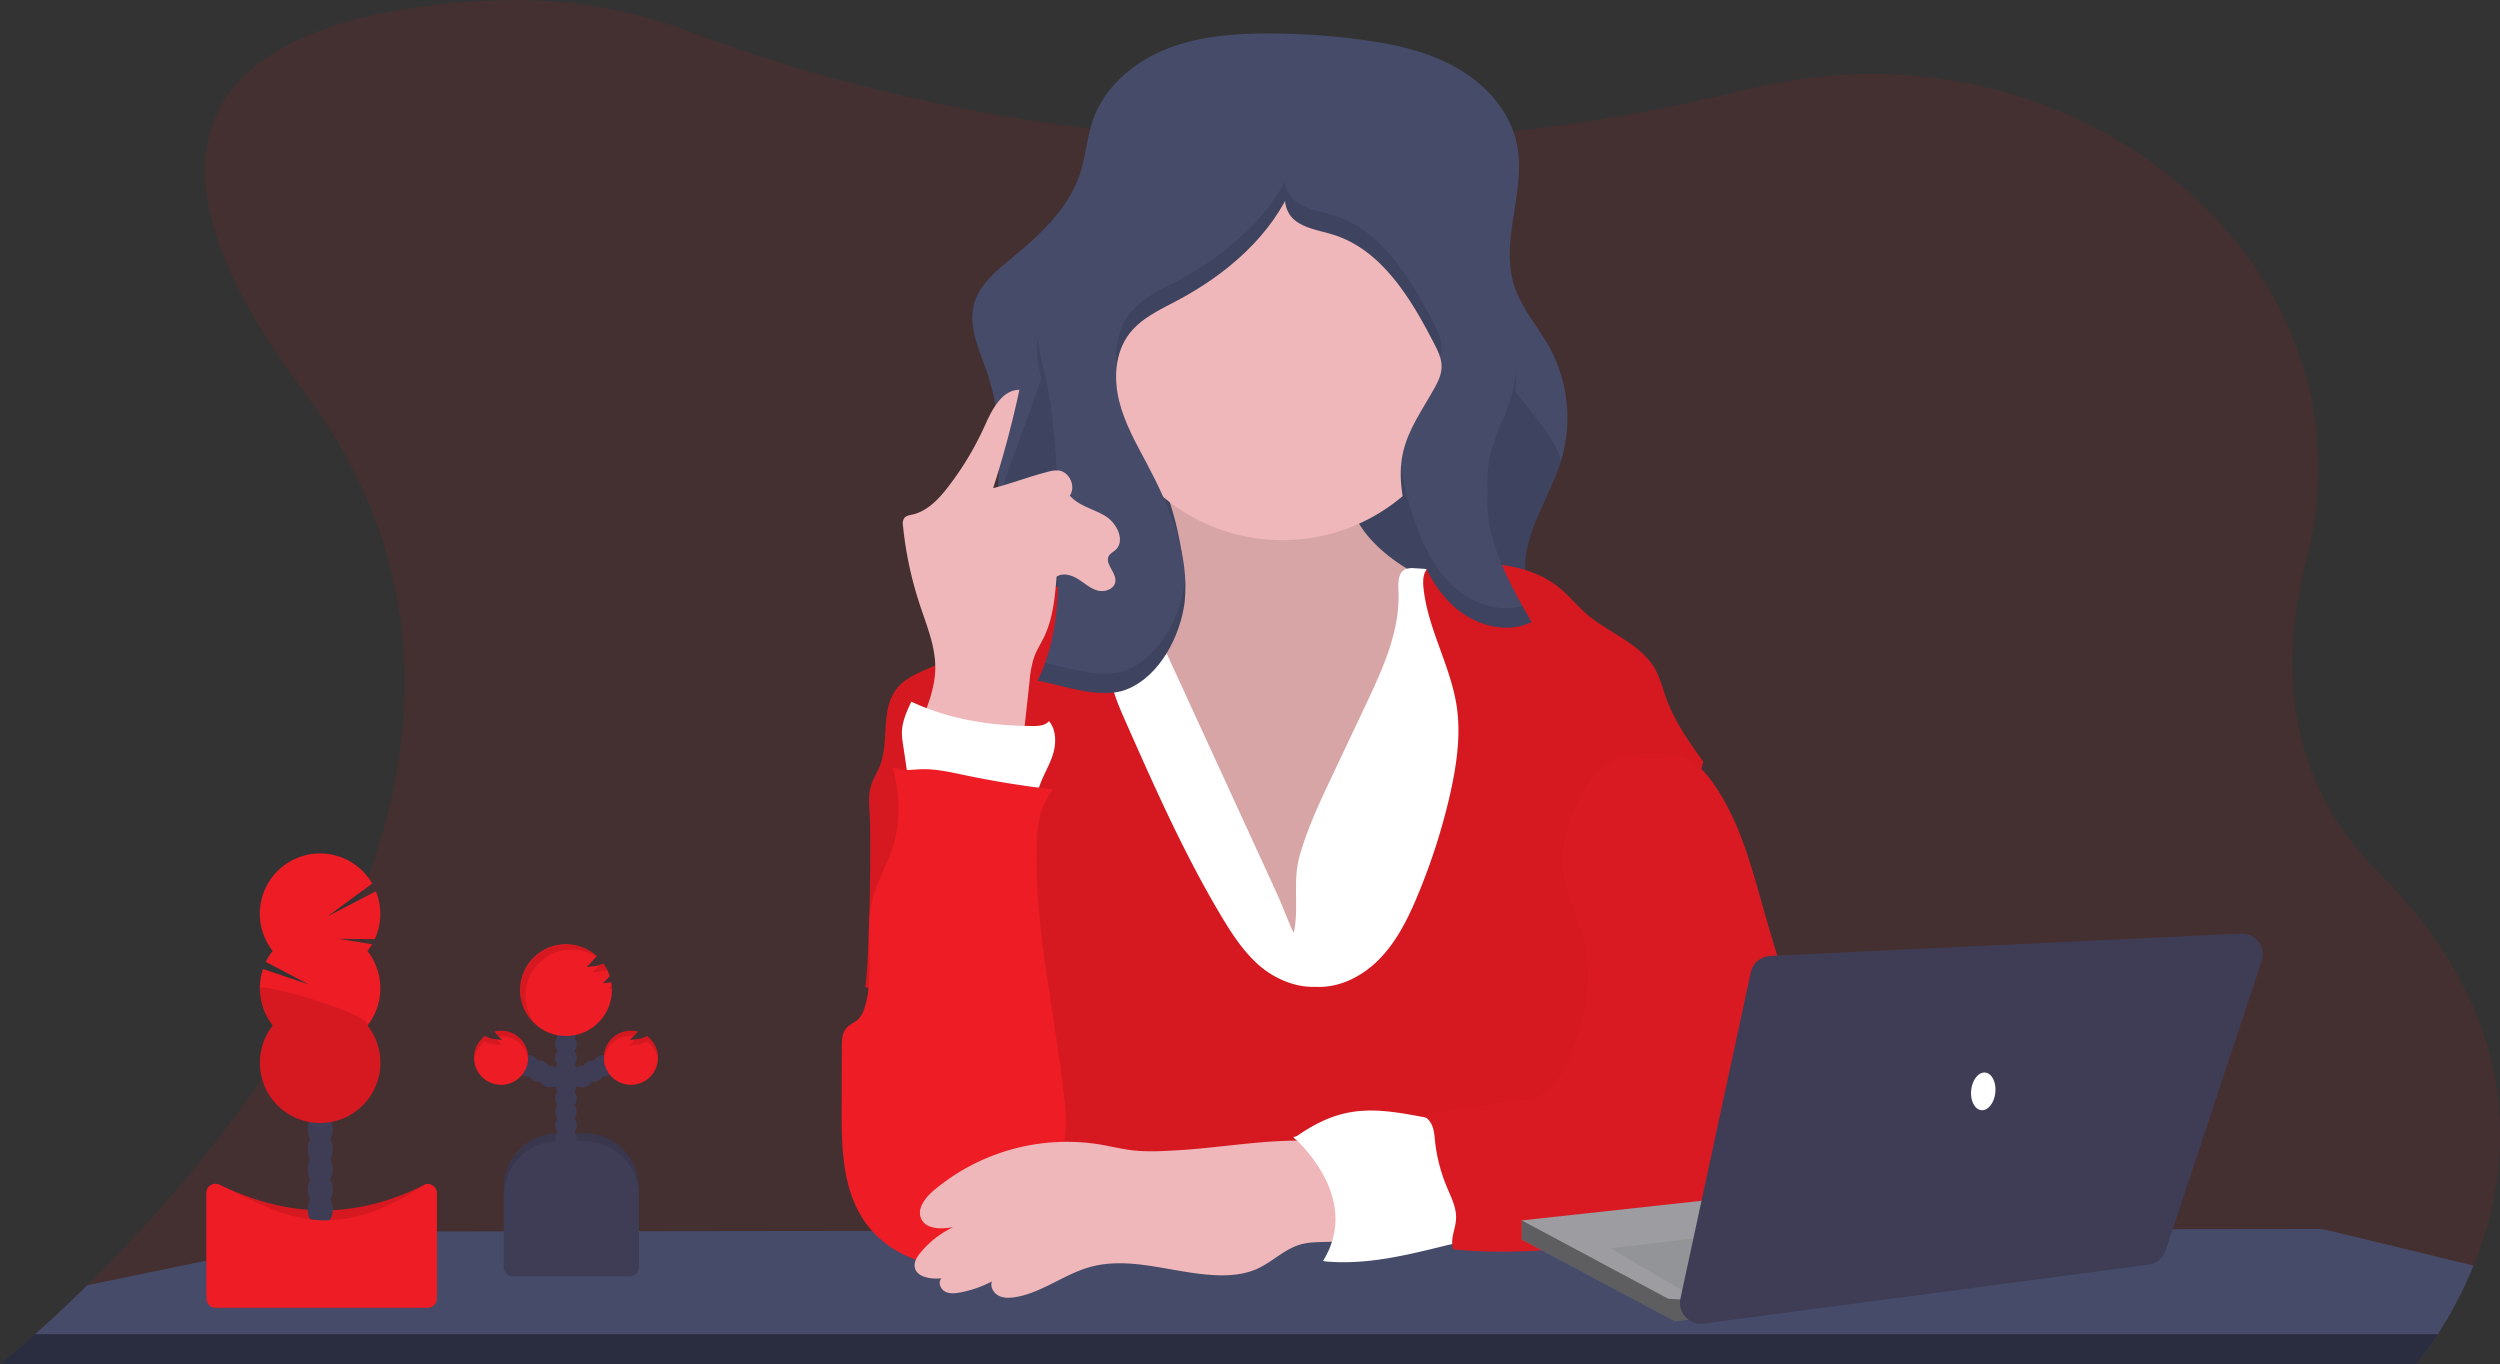 <svg data-name="Layer 1" xmlns="http://www.w3.org/2000/svg" width="1150" height="627.49"><rect width="100%" height="100%" fill="#333333" stroke="none"/><path d="M1137.81 582.18a188.54 188.54 0 01-16.41 31.56 135.82 135.82 0 01-9.94 13.67.7.7 0 01-.11.12H0l.15-.12c1-.78 6.87-5.53 16-13.67 6.55-5.83 14.77-13.41 24-22.53 75.49-74.25 220.5-250 99.73-411C27.61 30.54 148.49 3.38 228.23.21a227.81 227.81 0 0189.86 14.69c36.84 14 104.17 35.46 191.89 45.3 2.88.32 5.78.64 8.72.93a840.12 840.12 0 00139.78 2.54c1.37-.08 2.75-.18 4.14-.28a830.62 830.62 0 00136.72-21.15c2.91-.71 5.78-1.38 8.64-2.05 149.63-34.62 287.57 83.37 253.08 216.71-12.75 49.32-9.51 101.89 33 144.42 69.6 69.42 61.17 137.79 43.75 180.86z" fill="#ed1c25" opacity=".1"/><path d="M1137.81 582.18a188.54 188.54 0 01-16.41 31.56 135.82 135.82 0 01-9.94 13.67H.15c1-.78 6.87-5.53 16-13.67 6.55-5.83 14.77-13.41 24-22.53l117.13-24.2a22.79 22.79 0 014.6-.47l124.87-.18h.13l61.85-.08h.14l52.2-.06h69.17l143.42-.2h61.71l24.63-.28h8.14l71.64-.1h33.88l82.75-.11h24.64l78.38-.11 66.16-.08a23.45 23.45 0 015.47.65z" fill="#454b69"/><path d="M16.15 613.74H1121.4a135.82 135.82 0 01-9.94 13.67H.15c.98-.83 6.85-5.58 16-13.67z" fill="none"/><path d="M16.15 613.74H1121.4a135.82 135.82 0 01-9.94 13.67H.15c.98-.83 6.85-5.58 16-13.67z" opacity=".4"/><path d="M733.22 302.74l-2.22.43-100.36 19.28c-29.15 5.6-58.72 11.23-88.33 9.08-21.45-1.56-41.49-7.92-62.1-13.5-11.65-3.16-24-4.42-27.95-17.46-5.45-18 3.42-44.65 5.51-62.89 2-17.9 3.18-36.25-.38-53.94a95.9 95.9 0 00-3.12-11.74c-3.57-10.59-9.18-21.6-6.15-32.35 2.39-8.53 9.68-14.62 16.5-20.26 13.36-11 27-23.33 32.3-39.82 2.6-8 3.09-16.61 5.89-24.55 5.31-15.1 18.65-26.39 33.49-32.37s31.16-7.25 47.17-7.25a319.6 319.6 0 0142.27 2.81c15.28 2 30.7 5.29 44.13 12.87s24.75 20 27.88 35.14c4.43 21.41-7.87 44.21-1.27 65 3.32 10.51 11 19 16.33 28.62a68.17 68.17 0 015 53c-6.38 19.77-22 39.77-14 58.94 5.09 12.19 18.09 18.7 27.15 28.36q1.21 1.3 2.26 2.6z" fill="#454b69"/><path d="M731 300.22v2.95l-100.36 19.28c-29.15 5.6-58.72 11.23-88.33 9.08-21.45-1.56-41.49-7.92-62.1-13.5-11.65-3.16-24-4.42-27.95-17.46-5.45-18 3.42-44.65 5.51-62.89 2-17.9 32.79-83.25 29.23-100.94l184 8c1.24 9.77 49.87 58.81 46.84 68.18-6.38 19.77-22 39.77-14 58.94 5.1 12.19 18.1 18.7 27.16 28.36z" opacity=".1"/><path d="M543 250.74c1.09 6.19 1.67 13-1.49 18.4-4.21 7.24-13.39 9.55-21.6 11.19l-28.5 5.7c-1.94.39-4 .83-5.45 2.16-1.71 1.53-2.29 3.95-2.54 6.23-1.15 10.32 2.5 20.49 5.83 30.32 6.73 19.91 12.38 40.24 20.89 59.45s20.19 37.55 36.86 50.39 38.73 19.68 59.14 14.66c17.78-4.37 32.36-16.92 44.93-30.23 10.37-11 20.07-23 25.1-37.27 3.47-9.8 4.6-20.24 5.69-30.58l5.06-47.56c.79-7.44 1.31-15.81-3.52-21.52-2.12-2.51-5-4.18-7.94-5.73-10.94-5.81-22.46-10.61-32.64-17.61s-19.21-16.64-22.3-28.6c-1.85-7.18-1.52-15-4.67-21.69-3.52-7.5-11-12.58-19-14.81s-16.44-1.93-24.68-1-40 3.31-43.41 12.6c-1.83 5 5.76 15.73 7.56 20.65a144.17 144.17 0 016.68 24.85z" fill="#efb7b9"/><path d="M543 250.74c1.09 6.19 1.67 13-1.49 18.4-4.21 7.24-13.39 9.55-21.6 11.19l-28.5 5.7c-1.94.39-4 .83-5.45 2.16-1.71 1.53-2.29 3.95-2.54 6.23-1.15 10.32 2.5 20.49 5.83 30.32 6.73 19.91 12.38 40.24 20.89 59.45s20.19 37.55 36.86 50.39 38.73 19.68 59.14 14.66c17.78-4.37 32.36-16.92 44.93-30.23 10.37-11 20.07-23 25.1-37.27 3.47-9.8 4.6-20.24 5.69-30.58l5.06-47.56c.79-7.44 1.31-15.81-3.52-21.52-2.12-2.51-5-4.18-7.94-5.73-10.94-5.81-22.46-10.61-32.64-17.61s-19.21-16.64-22.3-28.6c-1.85-7.18-1.52-15-4.67-21.69-3.52-7.5-11-12.58-19-14.81s-16.44-1.93-24.68-1-40 3.31-43.41 12.6c-1.83 5 5.76 15.73 7.56 20.65a144.17 144.17 0 016.68 24.85z" opacity=".1"/><path d="M611.59 359.48l16.71-35.38c7.83-16.58 15.83-34 15-52.31-.16-3.64-.2-8.19 3-9.84a8.58 8.58 0 014.39-.56 177.59 177.59 0 0151.51 10.42c3.21 1.16 6.5 2.5 8.75 5.06s3.16 6 3.93 9.3a271.54 271.54 0 015.73 33.87c3 28.22 1.51 56.69 0 85l-4.44 86.43a8.26 8.26 0 01-.73 3.56c-1.1 2-3.58 2.67-5.81 3.05-8.59 1.47-17.37 1.17-26.07.84-61.2-2.32-122.72-5.88-183.52 1.54q.41-13.49-.43-27c-2.41-38.89-12.49-76.83-22.39-114.51-5.77-22-11.36-46-2.07-66.73a28.59 28.59 0 015.79-8.82c3.95-3.87 9.34-5.91 14.68-7.37a93.43 93.43 0 0128.29-3.2l63.05 137.27c2.88 6.28 5.25 12.89 8.12 19.09 2.58-10.71-.52-23.26 2.58-34.87 3.34-12.05 8.6-23.58 13.93-34.84z" fill="#fff"/><path d="M605 453.93c11.28.71 22.24-5.07 30-13.24s12.88-18.53 17.21-29A286 286 0 00667 365.58c3-13.4 5.13-27.27 3.06-40.85-2.86-18.75-13.47-35.79-15.28-54.67-.31-3.3-.11-7.16 2.54-9.15 1.64-1.23 3.8-1.4 5.84-1.52 18.86-1.12 39.58-.91 54.19 11.06 4.45 3.64 8.06 8.19 12.41 11.94 10.36 9 25 13.58 31.65 25.53 2.32 4.16 3.43 8.87 5.05 13.35 3.82 10.6 10.43 19.92 17 29.09-6.37 26.88-13.69 53.78-20.06 80.66-3.73 15.77-7.49 31.6-13.35 46.7-3.84 9.9-8.67 20-7.49 30.6.47 4.17 1.86 8.16 3.07 12.18a140 140 0 015.89 43.53l-285.34.7c13.67-19.6 17.68-43.64 16.29-67.49-.67-11.43-3.25-22.93-9-32.82-9.06-15.5-25-25.6-40.71-34.25-11-6-22.81 27.76-34.7 23.89 1.92-13.58 2.8-66 2-79.67-.26-4.48-.66-9.08.72-13.36.94-2.93 2.67-5.55 3.84-8.4 4.69-11.41.22-26 7.8-35.71 5.24-6.75 14.43-8.67 21.9-12.83 7.67-4.28 13.6-11 20.28-16.74a90.19 90.19 0 0146.16-20.61 58.14 58.14 0 018.81 26c.51 5.81.14 11.7.95 17.48 1.11 7.83 4.35 15.18 7.56 22.42 13.37 30.19 26.79 60.47 43.73 88.82 4.79 8 10 16 16.94 22.23s16.93 10.68 26.25 10.24z" fill="#ed1c25"/><path d="M605 453.93c11.28.71 22.24-5.07 30-13.24s12.88-18.53 17.21-29A286 286 0 00667 365.58c3-13.4 5.13-27.27 3.06-40.85-2.86-18.75-13.47-35.79-15.28-54.67-.31-3.3-.11-7.16 2.54-9.15 1.64-1.23 3.8-1.4 5.84-1.52 18.86-1.12 39.58-.91 54.19 11.06 4.45 3.64 8.06 8.19 12.41 11.94 10.36 9 25 13.58 31.65 25.53 2.32 4.16 3.43 8.87 5.05 13.35 3.82 10.6 10.43 19.92 17 29.09-6.37 26.88-13.69 53.78-20.06 80.66-3.73 15.77-7.49 31.6-13.35 46.7-3.84 9.9-8.67 20-7.49 30.6.47 4.17 1.86 8.16 3.07 12.18a140 140 0 015.89 43.53l-285.34.7c13.67-19.6 17.68-43.64 16.29-67.49-.67-11.43-3.25-22.93-9-32.82-9.06-15.5-25-25.6-40.71-34.25-11-6-22.81 27.76-34.7 23.89 1.92-13.58 2.8-66 2-79.67-.26-4.48-.66-9.08.72-13.36.94-2.93 2.67-5.55 3.84-8.4 4.69-11.41.22-26 7.8-35.71 5.24-6.75 14.43-8.67 21.9-12.83 7.67-4.28 13.6-11 20.28-16.74a90.19 90.19 0 0146.16-20.61 58.14 58.14 0 018.81 26c.51 5.81.14 11.7.95 17.48 1.11 7.83 4.35 15.18 7.56 22.42 13.37 30.19 26.79 60.47 43.73 88.82 4.79 8 10 16 16.94 22.23s16.93 10.68 26.25 10.24z" opacity=".1"/><circle cx="589.91" cy="162.75" r="85.72" fill="#efb7b9"/><path d="M544.93 276.98c2.35-22.18-6.87-43.88-17.31-63.59-5-9.42-10.36-18.81-12.87-29.16s-1.79-22.07 4.63-30.58c5.46-7.24 14.12-11.15 22.13-15.4 22.61-12 43.28-29.64 53.22-53.23-5.62 3.06-4.16 12.19.8 16.22s11.72 4.81 17.82 6.73c22.24 7 35.58 29.18 46.28 49.9 1.75 3.38 3.53 6.95 3.51 10.76s-1.76 7.19-3.58 10.43c-5.28 9.4-11.74 18.43-14.14 28.94-2.75 12 .15 24.62 3.92 36.39 4 12.52 9.31 25.14 18.91 34.12s24.49 13.44 36.3 7.64c-11.79-20.27-24-42.92-19.4-65.9 2.22-11 8.19-21 10.73-31.94 4.84-20.87-3.22-42.34-11.13-62.26L661.11 66.6c-3.61-9.09-7.72-18.79-16-23.94-5.6-3.47-12.38-4.37-18.94-5-21.12-1.88-43-1.26-62.66 6.6-35.82 14.31-58.28 49.59-76.1 83.81-5.34 10.25-10.61 21.14-10.39 32.7.12 6.34 1.89 12.51 3.33 18.69 5.86 25.16 6.18 51.23 6.48 77.06.23 19.82-.8 38.5-9.47 56.55 11.88 2.36 29.11 8.73 40.87 4.07 15.33-6.06 24.77-24.73 26.7-40.16z" fill="#454b69"/><path d="M486.78 256.1q.06-4.23 0-8.54c-.3-25.83-.62-51.9-6.48-77.06a130.05 130.05 0 01-3.06-14.88 38.89 38.89 0 00-.27 5.19c.12 6.34 1.89 12.51 3.33 18.69 5.83 25.01 6.19 50.92 6.48 76.6zm209.1-67.79a60.51 60.51 0 001.3-17.82 55.54 55.54 0 01-1.3 8.82c-2.54 11-8.51 20.91-10.73 31.94a53 53 0 00-.8 14.78 52.45 52.45 0 01.8-5.78c2.22-11.03 8.19-20.98 10.73-31.94zm-33.52-24.27a14.41 14.41 0 00.78-4.41c0-3.81-1.76-7.38-3.51-10.76-10.7-20.72-24-42.88-46.28-49.9-6.1-1.92-12.85-2.7-17.82-6.73a12.68 12.68 0 01-4.38-8.8c-10.84 19.9-29.46 35.12-49.64 45.81-8 4.25-16.67 8.16-22.13 15.4-5.13 6.8-6.62 15.65-5.73 24.21a30.61 30.61 0 015.73-15.21c5.46-7.24 14.12-11.15 22.13-15.4 20.18-10.69 38.8-25.91 49.64-45.81a12.68 12.68 0 004.38 8.8c5 4 11.72 4.81 17.82 6.73 22.24 7 35.58 29.18 46.28 49.9a39.4 39.4 0 012.73 6.17zm5.89 105.47c-9.6-9-14.89-21.6-18.91-34.12a98.77 98.77 0 01-4.8-21.71c-.93 10.27 1.62 20.78 4.8 30.71 4 12.52 9.31 25.14 18.91 34.12s24.49 13.44 36.3 7.64c-1.42-2.43-2.83-4.9-4.23-7.39-10.97 3.09-23.57-1.31-32.07-9.25zm-123.32-1.53c-1.93 15.43-11.37 34.1-26.74 40.2-10.67 4.23-25.86-.63-37.45-3.32a86.63 86.63 0 01-3.42 8.25c11.88 2.36 29.11 8.73 40.87 4.07 15.37-6.1 24.81-24.77 26.74-40.2a69.48 69.48 0 00.22-11.62c-.06.87-.15 1.75-.22 2.62z" opacity=".1"/><path d="M666.1 515.92c-15.45-2.45-31.13-7.18-46.45-4-8.88 1.84-17 6.26-24.38 11.6 4.06 3.25 8.8 6.15 11.38 10.67a42 42 0 013.58 9.87c1.62 6 3.25 12.12 3.5 18.36s-1 12.74-4.72 17.77c19.48 1.92 38.36-2.88 57.36-7.57a15.71 15.71 0 006.07-2.45c3-2.36 3.88-6.56 3.9-10.39 0-6.84-1.92-13.51-3.87-20.07-2.32-7.87-4.04-15.97-6.37-23.79z" fill="#fff"/><path d="M770.42 347.25c7.67 1 13.62 7.19 18 13.55 12.29 17.7 17.59 39.16 23.49 59.89q11 38.67 25.87 76.12a114.56 114.56 0 007.76 16.7c2.47 4.13 5.47 8.1 6.56 12.79 2.64 11.34-6.71 22-16.46 28.32a65.14 65.14 0 01-16.85 8.12c-5.82 1.74-11.89 2.4-17.92 3.06l-55.51 6c-25.55 2.78-51.33 5.56-76.89 2.88-1.61-5.6 1.55-9.56 1.32-15.39-.16-4.17-2-8.05-3.64-11.89a76 76 0 01-5.93-21.51c-.29-2.73-.39-5.53-1.43-8.07s-3.27-4.82-6-5c15-1.49 26.39-4.32 41.39-5.82 5.57-.56 11.36-1.19 16.11-4.15 5.89-3.67 9.19-10.29 11.81-16.71 6.49-15.9 10.67-33.42 7.26-50.26-2.8-13.81-10.61-26.67-10.57-40.76 0-8.39 2.86-16.52 6.24-24.2 3.58-8.12 8.25-16.42 16.11-20.54s20.41-4.33 29.28-3.13z" fill="#ed1c25"/><path d="M770.42 347.25c7.67 1 13.62 7.19 18 13.55 12.29 17.7 17.59 39.16 23.49 59.89q11 38.67 25.87 76.12a114.56 114.56 0 007.76 16.7c2.47 4.13 5.47 8.1 6.56 12.79 2.64 11.34-6.71 22-16.46 28.32a65.14 65.14 0 01-16.85 8.12c-5.82 1.74-11.89 2.4-17.92 3.06l-55.51 6c-25.55 2.78-51.33 5.56-76.89 2.88-1.61-5.6 1.55-9.56 1.32-15.39-.16-4.17-2-8.05-3.64-11.89a76 76 0 01-5.93-21.51c-.29-2.73-.39-5.53-1.43-8.07s-3.27-4.82-6-5c15-1.49 26.39-4.32 41.39-5.82 5.57-.56 11.36-1.19 16.11-4.15 5.89-3.67 9.19-10.29 11.81-16.71 6.49-15.9 10.67-33.42 7.26-50.26-2.8-13.81-10.61-26.67-10.57-40.76 0-8.39 2.86-16.52 6.24-24.2 3.58-8.12 8.25-16.42 16.11-20.54s20.41-4.33 29.28-3.13z" opacity=".08"/><path d="M422.81 334.26c3.63-8.62 7.32-17.52 7.42-26.87.11-10.11-4-19.71-7.14-29.31a169.49 169.49 0 01-7.71-36.19 5 5 0 01.5-3.47c.83-1.17 2.43-1.41 3.84-1.72 6.92-1.58 12.15-7.17 16.47-12.8a140.34 140.34 0 0016.86-28.16c3.31-7.37 7.79-16.36 15.87-16.43a458.36 458.36 0 01-12.08 45.25c8.45-2.16 16.48-5.3 24.93-7.46a14.93 14.93 0 015.12-.68c5.06.53 8.16 7.38 5.22 11.53 4.13 4.84 11 6.14 16.4 9.46s9.28 11.54 4.48 15.71c-.94.81-2.13 1.38-2.81 2.42-2.32 3.58 3.36 7.69 2.89 11.93-.38 3.47-4.83 5.09-8.2 4.17s-6-3.44-9-5.29-6.92-3-9.83-1.08c-.78 9.41-1.62 19-5.69 27.57-1.49 3.13-3.4 6.06-4.6 9.31a45.88 45.88 0 00-2.12 10.93L470 346.27c-17.32 3.47-32.85-1.72-47.19-12.01z" fill="#efb7b9"/><path d="M418.58 364.01l-3.19-21.59a35.1 35.1 0 01-.51-5.32c0-5 2.2-9.77 4.33-14.32 17.65 8.24 36.73 11.17 56.2 11.18 2.57 0 5.5-.24 7.1-2.25 3.31 3.81 3.41 9.94 2 14.78s-4.12 9.2-5.92 13.92c-.91 2.39-1.65 5-3.39 6.84-2.7 2.91-7.08 3.41-11.06 3.39a70.71 70.71 0 01-12.48-1.19c-10.66-1.98-22.42-7.35-33.08-5.44z" fill="#fff"/><path d="M484.41 363.13q-20.55-2.34-40.83-6.6c-6.63-1.39-13.32-2.94-20.08-2.67-4.4.18-9.13 1.06-13-1.12 3.77 12.83 4 26.35-.51 38.94-2.67 7.5-6.74 14.49-8.7 22.21-4.08 16.15 1.52 33.76-3.58 49.62a12.56 12.56 0 01-3.08 5.52c-1.56 1.43-3.69 2.17-5.13 3.72-2.12 2.28-2.25 5.71-2.26 8.82l-.09 27.55c-.06 17.54.17 36.14 9.43 51 10.56 17 32.79 25.81 52.14 20.64a38.76 38.76 0 0014.16-6.93c6.72-5.34 11-13.06 15.19-20.58 5-9 10-18.2 11.61-28.33 1.14-7.17.5-14.49-.32-21.7-4.52-40-14.33-79.66-12.22-119.81a36.31 36.31 0 017.27-20.28z" fill="#ed1c25"/><path d="M541.67 529.13c-6.95.4-13.95.8-20.87 0-5-.6-9.88-1.83-14.84-2.67a95.11 95.11 0 00-76.59 21.28c-3.84 3.28-7.72 8.31-5.6 12.9 2.28 4.94 9.25 4.8 14.62 3.88a44 44 0 00-15 11.73c-1.5 1.83-2.92 4-2.63 6.37.61 4.95 7.33 5.85 12.3 5.42-1.62 1.74-.53 4.82 1.53 6s4.62.94 6.95.51a51.52 51.52 0 0014.76-5.11c-.94 2.45.69 5.32 3 6.54s5.12 1.13 7.71.71c12.22-2 22.42-10.5 34.34-13.84 19.06-5.33 39 3.17 58.81 3.77 6.2.19 12.56-.44 18.21-3 6.93-3.15 12.52-9.06 19.84-11.16 8.13-2.32 17.46.35 24.9-3.66 5.41-2.91.53-25.34-.85-29.66-2.53-7.9-5.07-13.14-13.5-13.94-21.33-2.09-45.6 2.69-67.09 3.93z" fill="#efb7b9"/><path d="M594.88 523.01s32.29 27.33 13.66 57.15l36-12.43v-26.09c0-1.24-13.67-19.87-13.67-19.87l-16.15-2.49z" fill="#fff"/><path d="M256.79 521.32h12.11a25 25 0 0125 25v37.11h-62.11v-37.11a25 25 0 0125-25z" fill="#3f3d56"/><path d="M256.79 521.32h12.11a25 25 0 0125 25v37.11h-62.11v-37.11a25 25 0 0125-25z" opacity=".1"/><circle cx="260.36" cy="530.01" r="4.97" fill="#3f3d56"/><circle cx="260.36" cy="523.8" r="4.97" fill="#3f3d56"/><circle cx="260.36" cy="517.59" r="4.97" fill="#3f3d56"/><circle cx="260.36" cy="511.38" r="4.97" fill="#3f3d56"/><circle cx="260.36" cy="505.17" r="4.97" fill="#3f3d56"/><circle cx="260.36" cy="498.96" r="4.97" fill="#3f3d56"/><circle cx="260.36" cy="492.74" r="4.97" fill="#3f3d56"/><circle cx="267.82" cy="495.23" r="4.97" fill="#3f3d56"/><circle cx="272.79" cy="492.74" r="4.97" fill="#3f3d56"/><circle cx="277.76" cy="490.26" r="4.97" fill="#3f3d56"/><circle cx="260.36" cy="486.53" r="4.97" fill="#3f3d56"/><circle cx="260.36" cy="480.32" r="4.97" fill="#3f3d56"/><circle cx="260.36" cy="474.11" r="4.97" fill="#3f3d56"/><circle cx="260.36" cy="467.9" r="4.97" fill="#3f3d56"/><path d="M281 451.87q-1.86.27-3.72.39a28.56 28.56 0 003.2-3.28 21 21 0 00-3-5.83 10.22 10.22 0 01-4 1.26c-1.23.18-2.47.31-3.71.4 1.63-1.33 3.15-3.33 4.75-5a21.1 21.1 0 106.93 15.61 20.68 20.68 0 00-.32-3.63zm16.57 24.69a9.64 9.64 0 01-4.18 1.39c-1.23.18-2.47.32-3.71.4a36.4 36.4 0 003.68-3.82 12.44 12.44 0 104.21 2z" fill="#ed1c25"/><circle cx="252.91" cy="495.23" r="4.97" fill="#3f3d56"/><circle cx="247.94" cy="492.74" r="4.97" fill="#3f3d56"/><circle cx="242.97" cy="490.26" r="4.97" fill="#3f3d56"/><path d="M223.16 476.56a9.64 9.64 0 004.18 1.39c1.23.18 2.47.32 3.71.4a35.42 35.42 0 01-3.68-3.82 12.44 12.44 0 11-4.21 2z" fill="#ed1c25"/><path d="M256.79 525h12.11a25 25 0 0125 25v32.87a4.24 4.24 0 01-4.24 4.24H236a4.24 4.24 0 01-4.24-4.24V550a25 25 0 0125.03-25z" fill="#3f3d56"/><path d="M281.34 453.23a18.83 18.83 0 01-1.6 1.52c.57 0 1.13-.09 1.7-.15-.02-.46-.05-.92-.1-1.37zm-9.06-5.94c1.25-.08 2.48-.21 3.72-.39a12 12 0 003.23-.88 21.92 21.92 0 00-1.74-2.87 7.52 7.52 0 01-2 .85 28.79 28.79 0 01-3.21 3.29zm-30.55 10.67a21.08 21.08 0 0132.5-17.76l.32-.34a21.1 21.1 0 10-27.82 31.73 21 21 0 01-5-13.63zm47.95 22.87c1.24-.08 2.48-.21 3.71-.39a9.65 9.65 0 004.18-1.4 12.43 12.43 0 015 8.8 11.38 11.38 0 00.07-1.31 12.38 12.38 0 00-5-10 9.64 9.64 0 01-4.18 1.39l-1 .13a25.37 25.37 0 01-2.78 2.78zm.5-4.24a10.19 10.19 0 011.24.09c.65-.69 1.29-1.43 1.94-2.15a12.4 12.4 0 00-15.6 12c0 .42 0 .83.06 1.24a12.42 12.42 0 0112.36-11.18zm-59.13 4.24c-1.24-.08-2.48-.21-3.71-.39a9.65 9.65 0 01-4.18-1.4 12.43 12.43 0 00-5 8.8 11.38 11.38 0 01-.07-1.31 12.38 12.38 0 015-10 9.64 9.64 0 004.18 1.39l1 .13a23.67 23.67 0 002.78 2.78zm-.5-4.24a10.51 10.51 0 00-1.25.09c-.64-.69-1.28-1.43-1.93-2.15a12.4 12.4 0 0115.6 12c0 .42 0 .83-.06 1.24a12.42 12.42 0 00-12.36-11.18z" opacity=".1"/><path d="M196.85 599.13h-97.7a4.15 4.15 0 01-4.15-4.15v-46.24a4.15 4.15 0 015.93-3.75c28.07 13.32 58.31 17.89 94 .21a4.16 4.16 0 016 3.71v46a4.15 4.15 0 01-4.08 4.22z" fill="#ed1c25"/><path d="M196.85 599.13h-97.7a4.15 4.15 0 01-4.15-4.15v-46.24a4.15 4.15 0 015.93-3.75c28.07 13.32 58.31 17.89 94 .21a4.16 4.16 0 016 3.71v46a4.15 4.15 0 01-4.08 4.22z" opacity=".1"/><ellipse cx="147.32" cy="556.41" rx="5.78" ry="7.57" fill="#3f3d56"/><ellipse cx="147.32" cy="547.16" rx="5.78" ry="7.57" fill="#3f3d56"/><ellipse cx="147.32" cy="537.9" rx="5.78" ry="7.57" fill="#3f3d56"/><ellipse cx="147.32" cy="528.65" rx="5.78" ry="7.57" fill="#3f3d56"/><ellipse cx="147.32" cy="519.39" rx="5.78" ry="7.57" fill="#3f3d56"/><ellipse cx="147.32" cy="510.13" rx="5.78" ry="7.57" fill="#3f3d56"/><ellipse cx="147.32" cy="500.88" rx="5.78" ry="7.57" fill="#3f3d56"/><path d="M169 437.54a29.42 29.42 0 002.15-3.17l-15.2-2.5 16.44.12a27.71 27.71 0 00.53-22l-22.05 11.44 20.34-15a27.71 27.71 0 10-45.77 31 27.1 27.1 0 00-3.16 5.05L142 452.84l-21-7.1a27.74 27.74 0 004.47 26 27.71 27.71 0 1043.56 0 27.71 27.71 0 000-34.26z" fill="#ed1c25"/><path d="M119.49 454.67a27.59 27.59 0 005.93 17.13 27.71 27.71 0 1043.56 0c3.71-4.71-49.49-20.24-49.49-17.13z" opacity=".1"/><path d="M196.85 601.58h-97.7a4.15 4.15 0 01-4.15-4.15v-48.69a4.15 4.15 0 015.93-3.75c28.07 13.32 50.33 28.85 94 .21 2.59-1.7 6 .62 6 3.71v48.5a4.15 4.15 0 01-4.08 4.17z" fill="#ed1c25"/><path fill="#9c9ca1" d="M921.83 587.81l-144.14 19.07-7.21.95-70.47-37.64v-8.81l220.22-24.02 1.6 50.45z"/><path fill="#939498" d="M740.85 574.19L897 555.78l-1.6 28.83-121.63 8.92-32.92-19.34z"/><path d="M777.69 597.41v9.46l-7.21 1L700 570.19v-8.81l67.27 36s8.82.83 10.42.03z" opacity=".4"/><path d="M805.36 447.26L773 597.31a9.58 9.58 0 0010.62 11.53l204.73-27.1a9.58 9.58 0 007.84-6.48l44.17-133.2a9.6 9.6 0 00-9.56-12.6l-216.52 10.28a9.6 9.6 0 00-8.92 7.52z" fill="#3f3d56"/><ellipse cx="937.28" cy="638.27" rx="8.7" ry="5.59" transform="rotate(-84 849.134 584.025)" fill="#fff"/></svg>